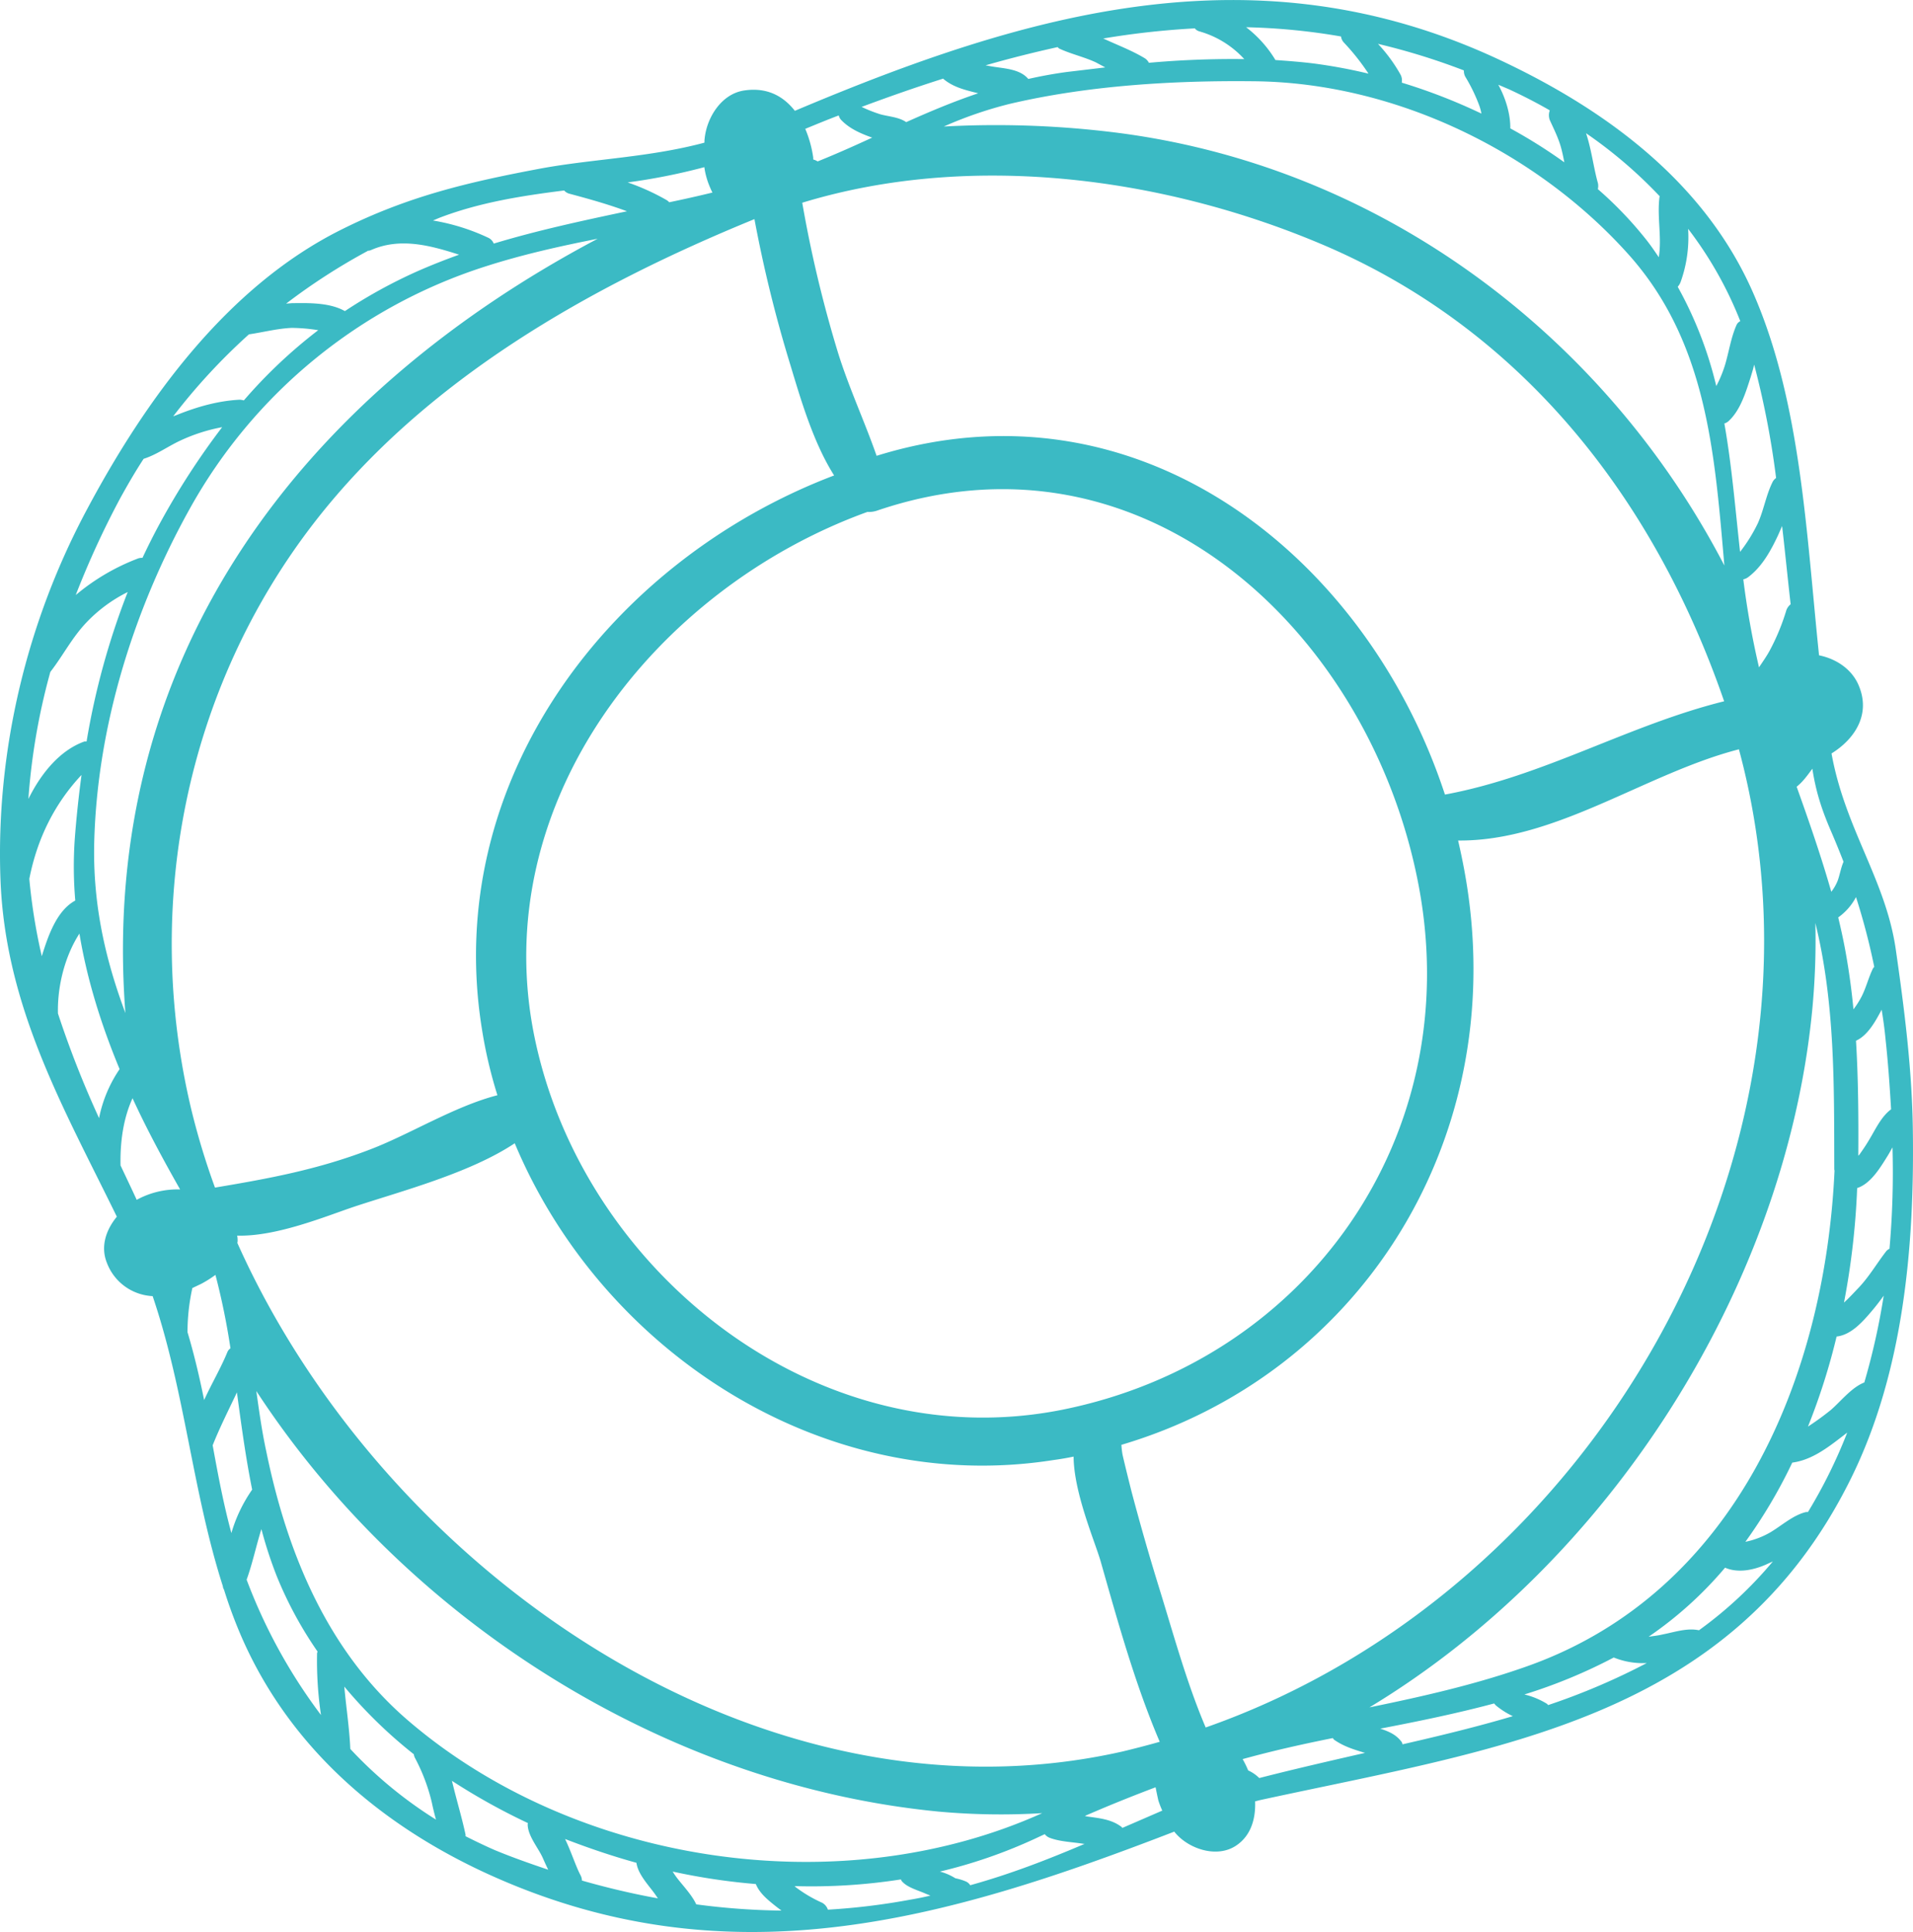 <svg xmlns="http://www.w3.org/2000/svg" width="828.4" height="836.7" viewBox="0.005 0.021 828.378 836.65" style=""><g><path d="M828.3 488.4c-.4-25.9-3.7-51.7-7.4-77.4-4.4-30.1-21.9-52-27.8-84.7 10.6-6.6 17.4-17.7 11.3-30.5-3.2-6.5-9.7-10.6-16.7-12-5.5-52.7-7.8-109.7-28.6-157.1s-63-78.9-109.8-100.8C543.9-23.4 444.8 5.5 344.2 48c-5-6.4-12.1-10.3-22-8.8s-16.3 11.9-17.1 21.2c-.1.4 0 1-.1 1.4-24 6.4-47.9 7-70.4 11.1-32 6-58 12.1-87.1 26.7C98.4 124.2 63.2 172.9 38 220 11.6 269.1-1.8 325.1.2 380.6s27.4 99.2 50.4 146.3c-4.6 5.6-7.2 12.8-4.3 20a22.3 22.3 0 0 0 19.8 14.4c14 41.2 17.2 84.4 30.4 125.6a3.3 3.3 0 0 0 .5 1.5 204.6 204.6 0 0 0 7.3 19.8c20.5 47.5 58.9 80.9 104.9 102.4 104.9 48.8 199.9 21 299.3-17.4l.3.4c5.9 7.1 18.1 11.2 26.4 5.7 6.4-4.2 8.6-11.5 8.3-19.2l1.9-.5c103.4-22.5 204.3-34.7 256-139.1 23-46.4 27.7-101.2 26.9-152.1zm-13.5-51.2c.7 4.3 1.3 8.6 1.7 12.9 1.1 10.1 1.8 20.3 2.4 30.3-3.8 2.8-6.2 7.5-8.5 11.5s-3.4 5.5-5.2 8.1l-.5.5c.1-16.6 0-33.3-1-49.8 4.9-2.2 8.2-8 10.6-12.5a4.7 4.7 0 0 0 .5-1zm-3.2-18.5l-.5.6c-2 4-3 8.5-5.1 12.5a36.7 36.7 0 0 1-3.4 5.3c-.8-8.3-1.9-16.5-3.4-24.8-.9-5-2-10-3.2-15a25.2 25.2 0 0 0 7.7-8.8 285.1 285.1 0 0 1 7.9 30.2zm-26.8-85.8c1.5 9.7 3.9 17.5 8.4 27.8 1.8 4.2 3.5 8.4 5.1 12.5-1.1 2.5-1.6 5.6-2.5 8.1a19.5 19.5 0 0 1-2.8 4.9c-4.4-15.4-9.6-30.4-15-45.5 2.7-2.1 4.8-5.1 6.8-7.8zm-13.1-105.1c1.3 11.2 2.4 22.5 3.7 33.9a5.7 5.7 0 0 0-1.9 2.7 93.9 93.9 0 0 1-7.2 17.4c-1.3 2.4-3 4.8-4.6 7.2a364.3 364.3 0 0 1-6.8-38.1 5.4 5.4 0 0 0 2.3-1.1c6-4.6 9.7-11.5 12.8-18.1l1.7-3.9zm-12.1-69.9a375.9 375.9 0 0 1 9.5 49.1 5.1 5.1 0 0 0-1.4 1.5c-2.9 5.7-3.9 12.3-6.5 18.1a67.9 67.9 0 0 1-7.7 12.4c-2.1-19-3.6-37.5-6.8-55.6a4.7 4.7 0 0 0 2-1.2c5-4.7 7.3-12.4 9.4-18.9.5-1.7 1.1-3.5 1.5-5.4zM727.8 122a57.3 57.3 0 0 0 3.2-22.9 165.3 165.3 0 0 1 22.6 40 3.3 3.3 0 0 0-1.7 1.8c-2.4 5.5-3.2 11.4-4.9 17.1a52.5 52.5 0 0 1-3.8 9.2 169.2 169.2 0 0 0-16.7-43 6.7 6.7 0 0 0 1.3-2.2zm18.9 122.9C694.8 145 596.7 70.5 479.7 57a417.5 417.5 0 0 0-71-2.2 173.9 173.9 0 0 1 28.5-9.8c34.1-8 71-10.2 106-9.8 60.7.6 122 30.3 162 75 34.1 38.1 37.3 86.5 41.5 134.7zm-644 290.2c17 .5 38.4-8.4 50.6-12.5 20.2-6.7 50.1-14.5 69.6-27.5C260.5 585 356 648 456.1 632.3c3-.4 5.9-.9 8.8-1.5.1 15.6 9.1 36.4 11.7 45.3 7.4 26 14.9 53.2 25.6 78.2-5.3 1.5-10.7 2.9-16.1 4.2-157.1 35.5-319.7-78-383.3-220.2 0-.3.1-.5.1-.8a9.7 9.7 0 0 0-.2-2.4zm-48.4-96.4c-8.5-22.8-14.1-46.5-13.5-73.5 1.2-50.5 17.1-101.3 41.5-145.1a224.6 224.6 0 0 1 128.2-104.8c15.9-5.1 32.1-8.7 48.3-11.9C131.6 170.7 42.5 283.8 54.3 438.7zm82.1-212.8c48-61.7 118.9-101.8 190.3-131a573.2 573.2 0 0 0 15.6 63.3c4.5 14.9 9.9 33.5 18.9 47.7-96.8 36.8-169.9 132-152.5 239.8a198 198 0 0 0 6.7 28.6c-18.6 4.8-37.9 16.9-54.9 23.4-22.8 8.8-44.1 12.7-67.4 16.6a315.9 315.9 0 0 1-10.2-33.6c-21.3-88.8-2.4-182.8 53.5-254.8zM460 610.5C353.9 631.7 252.5 551 231.5 449.3s52.4-194.4 144.1-227.6a11.2 11.2 0 0 0 4.3-.6c116.3-39.5 213.8 53.6 234.4 162.3S566 589.2 460 610.5zm-80.4-413.1c-5.2-14.9-12-29.5-16.7-44.6a534.2 534.2 0 0 1-15.5-65c72.4-22.1 155.4-11.2 223.8 17.5 87.4 36.5 145.1 110.5 175.4 198.4-41.8 10.4-78.1 32.5-120.9 40.4-33.8-103.1-132.5-182-246.1-146.7zM718.7 85c0 .1-.1.2-.1.4-1.1 8.6 1.1 17.4-.3 26-1.9-2.8-3.8-5.6-6-8.3a163.2 163.2 0 0 0-20.4-21.2 5.5 5.5 0 0 0-.1-3.1c-1.8-6.6-2.7-14.3-5-21.1A198.3 198.3 0 0 1 718.7 85zm-65.2-46.3c6 2.8 11.9 5.8 17.6 9.1a6.1 6.1 0 0 0 0 4.2c2.1 4.6 4.2 8.7 5.3 13.6.4 1.6.7 3.2 1 4.7A224.6 224.6 0 0 0 654 55.6c.1-6.1-2-13.1-5.2-18.9l4.7 2zm-19.6-8.2a5.3 5.3 0 0 0 .6 2.7 73.2 73.2 0 0 1 6.1 12.6 21.4 21.4 0 0 1 .9 3.4A246 246 0 0 0 607 35.8a5.3 5.3 0 0 0-.6-3.6 67.9 67.9 0 0 0-9.7-13.2 288 288 0 0 1 37.2 11.5zm-53.2-14.7a4.8 4.8 0 0 0 1.3 2.7 97.5 97.5 0 0 1 10.6 13.4 228.4 228.4 0 0 0-23.7-4.4c-5.6-.7-11.1-1.1-16.6-1.5a51 51 0 0 0-12.7-14.2 274.9 274.9 0 0 1 41.1 4zm-63.4-3.6a3.9 3.9 0 0 0 2.1 1.4 41.7 41.7 0 0 1 19.4 12 407.3 407.3 0 0 0-41.3 1.6 5 5 0 0 0-2-2.1c-5.5-3.3-11.9-5.7-17.7-8.4h-.2a354.4 354.4 0 0 1 39.7-4.4zM458 20.4a3.4 3.4 0 0 0 .6.6c5.1 2.4 10.7 3.6 15.9 6l4.1 2.2-16.8 2c-5.8.8-11.2 1.8-16.5 3a.1.1 0 0 0-.1-.1c-3.8-4.4-10.7-4.4-16.2-5.4l-2.2-.4c10.4-3 20.8-5.6 31.2-7.9zM408.3 34c4.4 3.8 9.7 5 15.3 6.4-10.7 3.6-20.9 7.9-31.2 12.5-3.1-2.2-7.6-2.4-11.2-3.4a61.9 61.9 0 0 1-8.1-3.2c11.8-4.4 23.5-8.5 35.2-12.2zm-45.1 16a4.4 4.4 0 0 0 1 1.9c3.5 3.7 8.2 5.8 12.9 7.5l.6.2c-7.6 3.5-15.4 7-23.6 10.3l-1.2-.6-.7-.2c-.1-.4 0-.8-.1-1.2a49.4 49.4 0 0 0-3.4-12.1c4.9-2 9.7-4 14.5-5.8zM305 72.4a33.6 33.6 0 0 0 1.8 7.1c.5 1.3 1.1 2.7 1.7 3.9-6.2 1.5-12.4 2.9-18.7 4.2a5.3 5.3 0 0 0-1.4-1.1 99.2 99.2 0 0 0-16.6-7.5 263.5 263.5 0 0 0 33.2-6.6zm-114.9 22c17.4-6.7 35.8-9.6 54.2-11.9a4.5 4.5 0 0 0 2.3 1.4c8.6 2.3 16.8 4.6 24.9 7.6-19.4 4.1-38.9 8.3-57.7 14a4.6 4.6 0 0 0-2.3-2.5 90.8 90.8 0 0 0-24-7.5l2.6-1.1zm-30.9 14.2a3.8 3.8 0 0 0 1.7-.4c12.5-5.4 25.5-1.9 37.9 2.1-6.1 2.2-12.2 4.6-18.1 7.2a217.4 217.4 0 0 0-31.3 17.2h-.1c-6.6-3.7-15.6-3.5-23-3.4l-2.4.2a265.9 265.9 0 0 1 35.3-22.8zm-51.4 36.2c6.2-.9 12.1-2.5 18.5-2.8a75.5 75.5 0 0 1 11.5 1 215.8 215.8 0 0 0-32.2 30.4 9.7 9.7 0 0 0-1.8-.3c-9.5.5-18.5 3.1-27.2 6.6l-1.6.6a263 263 0 0 1 32.8-35.5zm-55.7 70.9c3.2-5.8 6.5-11.5 10.1-17 5.5-1.7 10.7-5.5 15.9-7.9a75 75 0 0 1 18.1-5.8 324.2 324.2 0 0 0-27.1 41.9c-2.6 4.8-5.1 9.8-7.4 14.7a4.9 4.9 0 0 0-2.3.4 93.3 93.3 0 0 0-26.6 15.7 380.9 380.9 0 0 1 19.3-42zM21.8 291c5.5-7.1 9.4-14.9 15.7-21.5a63.6 63.6 0 0 1 17.8-13.1 323.2 323.2 0 0 0-17.8 64.7h-.9C26.2 324.8 18 334.5 12.3 346a280 280 0 0 1 9.5-55zm-3.7 123.1a249.2 249.2 0 0 1-5.4-33.5c3.4-17.3 10.8-32.4 22.6-45-1.2 9.1-2.2 18.2-2.9 27.5a172.5 172.5 0 0 0 .2 26.9c-8.2 4.4-11.9 15.8-14.5 24.1zm24.8 70.1a429.9 429.9 0 0 1-17.8-45.3c-.3-11.6 2.9-24.7 9.3-34.6 3.3 20 9.5 39.7 17.4 58.7a57.5 57.5 0 0 0-8.9 21.2zm16.3 35.4c-2.3-5-4.7-10-7-14.9-.2-9.9 1.1-20.1 5.2-29.1 6.3 13.7 13.4 26.8 20.6 39.5a36.8 36.8 0 0 0-18.8 4.5zm22 57.3a88.7 88.7 0 0 1 2.1-19.1l3.8-1.8a49.7 49.7 0 0 0 6.2-3.9 303.5 303.5 0 0 1 6.5 31.8 3.7 3.7 0 0 0-1.4 1.8c-2.8 6.8-6.8 13.6-10 20.6-2-9.9-4.3-19.7-7.2-29.4zm19 87c-3.4-12.5-5.8-25.3-8.1-38 3.1-7.8 6.9-15.3 10.5-22.9 1.9 14.1 3.8 28.2 6.6 42.1a64.1 64.1 0 0 0-9 18.8zm6.6 20.2c2.6-7.2 4.1-14.6 6.4-21.9a181.8 181.8 0 0 0 6.7 20.5 168.2 168.2 0 0 0 17.6 32.5c0 .3-.2.5-.2.8a161 161 0 0 0 1.7 26.7 234.2 234.2 0 0 1-32.2-58.6zm8.5-55.6c-1.9-8.8-3.1-17.5-4.3-26.1 65.1 99.7 177.4 170.6 295.2 182.1a296.3 296.3 0 0 0 45.1.7c-87.7 39.5-202.2 22.2-274.8-40.3-34.8-30-52.2-72.5-61.2-116.4zm36.4 128.9c-.4-9.1-1.8-18-2.6-27a203.1 203.1 0 0 0 30.1 29.3 5.7 5.7 0 0 0 .4 1.4 80.8 80.8 0 0 1 7.4 19.5c.5 2.4 1.1 4.9 1.8 7.4a183.3 183.3 0 0 1-37.1-30.6zm62.8 43.9c-4.4-1.9-8.7-4-12.9-6.1v-.7c-1.5-7-3.6-14-5.3-20.9l-.6-2.4a276.7 276.7 0 0 0 32.9 18.3c0 .2-.1.4-.1.6.1 5 4.5 10 6.5 14.4.8 1.8 1.6 3.6 2.4 5.2-7.7-2.6-15.4-5.3-22.9-8.4zm37.5 13.1a4.9 4.9 0 0 0-.6-2.3c-2-3.7-4-10.1-6.7-15.7 10.1 3.9 20.4 7.4 30.9 10.3.7 5.1 5.4 9.8 8.2 13.8l1.1 1.6c-11.1-2-22-4.6-32.9-7.7zm49.5 10.3c-1.9-4.1-5.6-7.9-8.3-11.4-.6-.8-1.3-1.8-1.9-2.8a274.3 274.3 0 0 0 36 5.4c1.7 4.2 5.6 7.2 9 9.9l2.1 1.6a303.8 303.8 0 0 1-36.9-2.7zm92.5-2a286.5 286.5 0 0 1-35.5 4.3 5.3 5.3 0 0 0-2.5-3 58 58 0 0 1-11.5-6.8l-.4-.4a251.7 251.7 0 0 0 46-2.9l.3.6c2.3 2.9 7.2 4.1 10.5 5.6l2 .8c-2.9.7-5.9 1.3-8.9 1.8zm26.2-6.2a4.4 4.4 0 0 0-1.7-1.6 22.1 22.1 0 0 0-4.8-1.5 23.8 23.8 0 0 0-6.7-2.9 217.3 217.3 0 0 0 40.9-14.1l4.5-2.1a5 5 0 0 0 2.2 1.6c4.5 1.7 9.9 1.8 14.7 2.6h.4c-16 6.8-31.9 13-49.5 17.9zm65.8-24.9c-.1-.1-.1-.3-.3-.4-4.4-3.4-9.7-3.8-15.2-4.6l-.7-.2c10.8-4.7 20.8-8.7 30.6-12.4q.6 3 1.2 5.7a39.8 39.8 0 0 0 1.7 4.4l-17.3 7.5zm36.1-43.5c-8.3-19.5-14-40.6-20.2-60.6-4.3-13.9-8.3-27.9-12-41.9-1.3-5.2-2.6-10.4-3.8-15.6a38 38 0 0 1-.5-4.3C587.2 595.6 650.5 497.5 636 388.9c-1.1-8.4-2.7-16.7-4.6-24.9 42.3.4 81.2-29.1 121.6-39.5 47 174.3-63 364.7-230.9 423.6zm23.2 21.9a16.4 16.4 0 0 0-4.8-3.3 44.4 44.4 0 0 0-2.4-4.9c12.3-3.4 25-6.3 39-9.1.3.2.3.5.6.7 4 2.8 8.1 4.1 12.7 5.5l.7.2c-15.3 3.5-30.6 7-45.8 10.9zm239.1-329.2a315.4 315.4 0 0 0 1.7-41.1c8.6 35 8.1 70.6 8.2 106.6 0 .3.1.5.1.8-4.2 89.4-42.7 182-132.3 214.2-22.3 8-45.7 13.3-69.1 18.1 104-62.8 178.8-180.8 191.4-298.6zM607.3 755.4a2.1 2.1 0 0 0-.4-1.1c-2.4-3.2-5.6-4.5-9.2-5.7 16.7-3.2 33.2-6.6 49.3-10.9l.7.8a34.6 34.6 0 0 0 7.4 4.7c-15.5 4.6-31.6 8.5-47.8 12.2zm63.1-17a3.4 3.4 0 0 0-.6-.6 33.6 33.6 0 0 0-9.7-4 227.2 227.2 0 0 0 38.7-16 33.7 33.7 0 0 0 14.3 2.4 289.9 289.9 0 0 1-42.7 18.2zm65.3-32.4c-5.2-1.1-10.5.8-15.7 1.8-2 .5-4.1.7-6.1 1a165.1 165.1 0 0 0 33.1-29.9c5.5 2.4 12.1 1.1 17.6-1.3l3.1-1.4a175.7 175.7 0 0 1-32 29.8zm47.2-51.2h-.8c-5.6 1.3-10.6 5.9-15.5 8.8a36.1 36.1 0 0 1-10.8 4.1 218 218 0 0 0 20.3-34.3c8.3-1.1 15.1-6.3 21.6-11.3l2.2-1.7a220.4 220.4 0 0 1-17 34.4zm24.4-56.1c-5.5 2.1-10.3 8.3-14.5 11.9a119.3 119.3 0 0 1-9.9 7.2 280.6 280.6 0 0 0 12.4-39c6.3-.7 11.3-6.4 15.2-11 1.7-2 3.5-4.3 5.2-6.7a298.5 298.5 0 0 1-8.4 37.6zm10.9-57.9a3.8 3.8 0 0 0-1.6 1.3c-4 5.2-7.1 10.6-11.6 15.4-2.2 2.3-4.2 4.5-6.5 6.6a330.8 330.8 0 0 0 5.7-49.6c5.7-1.8 9.8-8.5 12.8-13.3.9-1.4 1.7-2.9 2.5-4.3a378.7 378.7 0 0 1-1.3 43.9z" fill="#3bbac4" data-name="Layer 2"></path></g></svg>